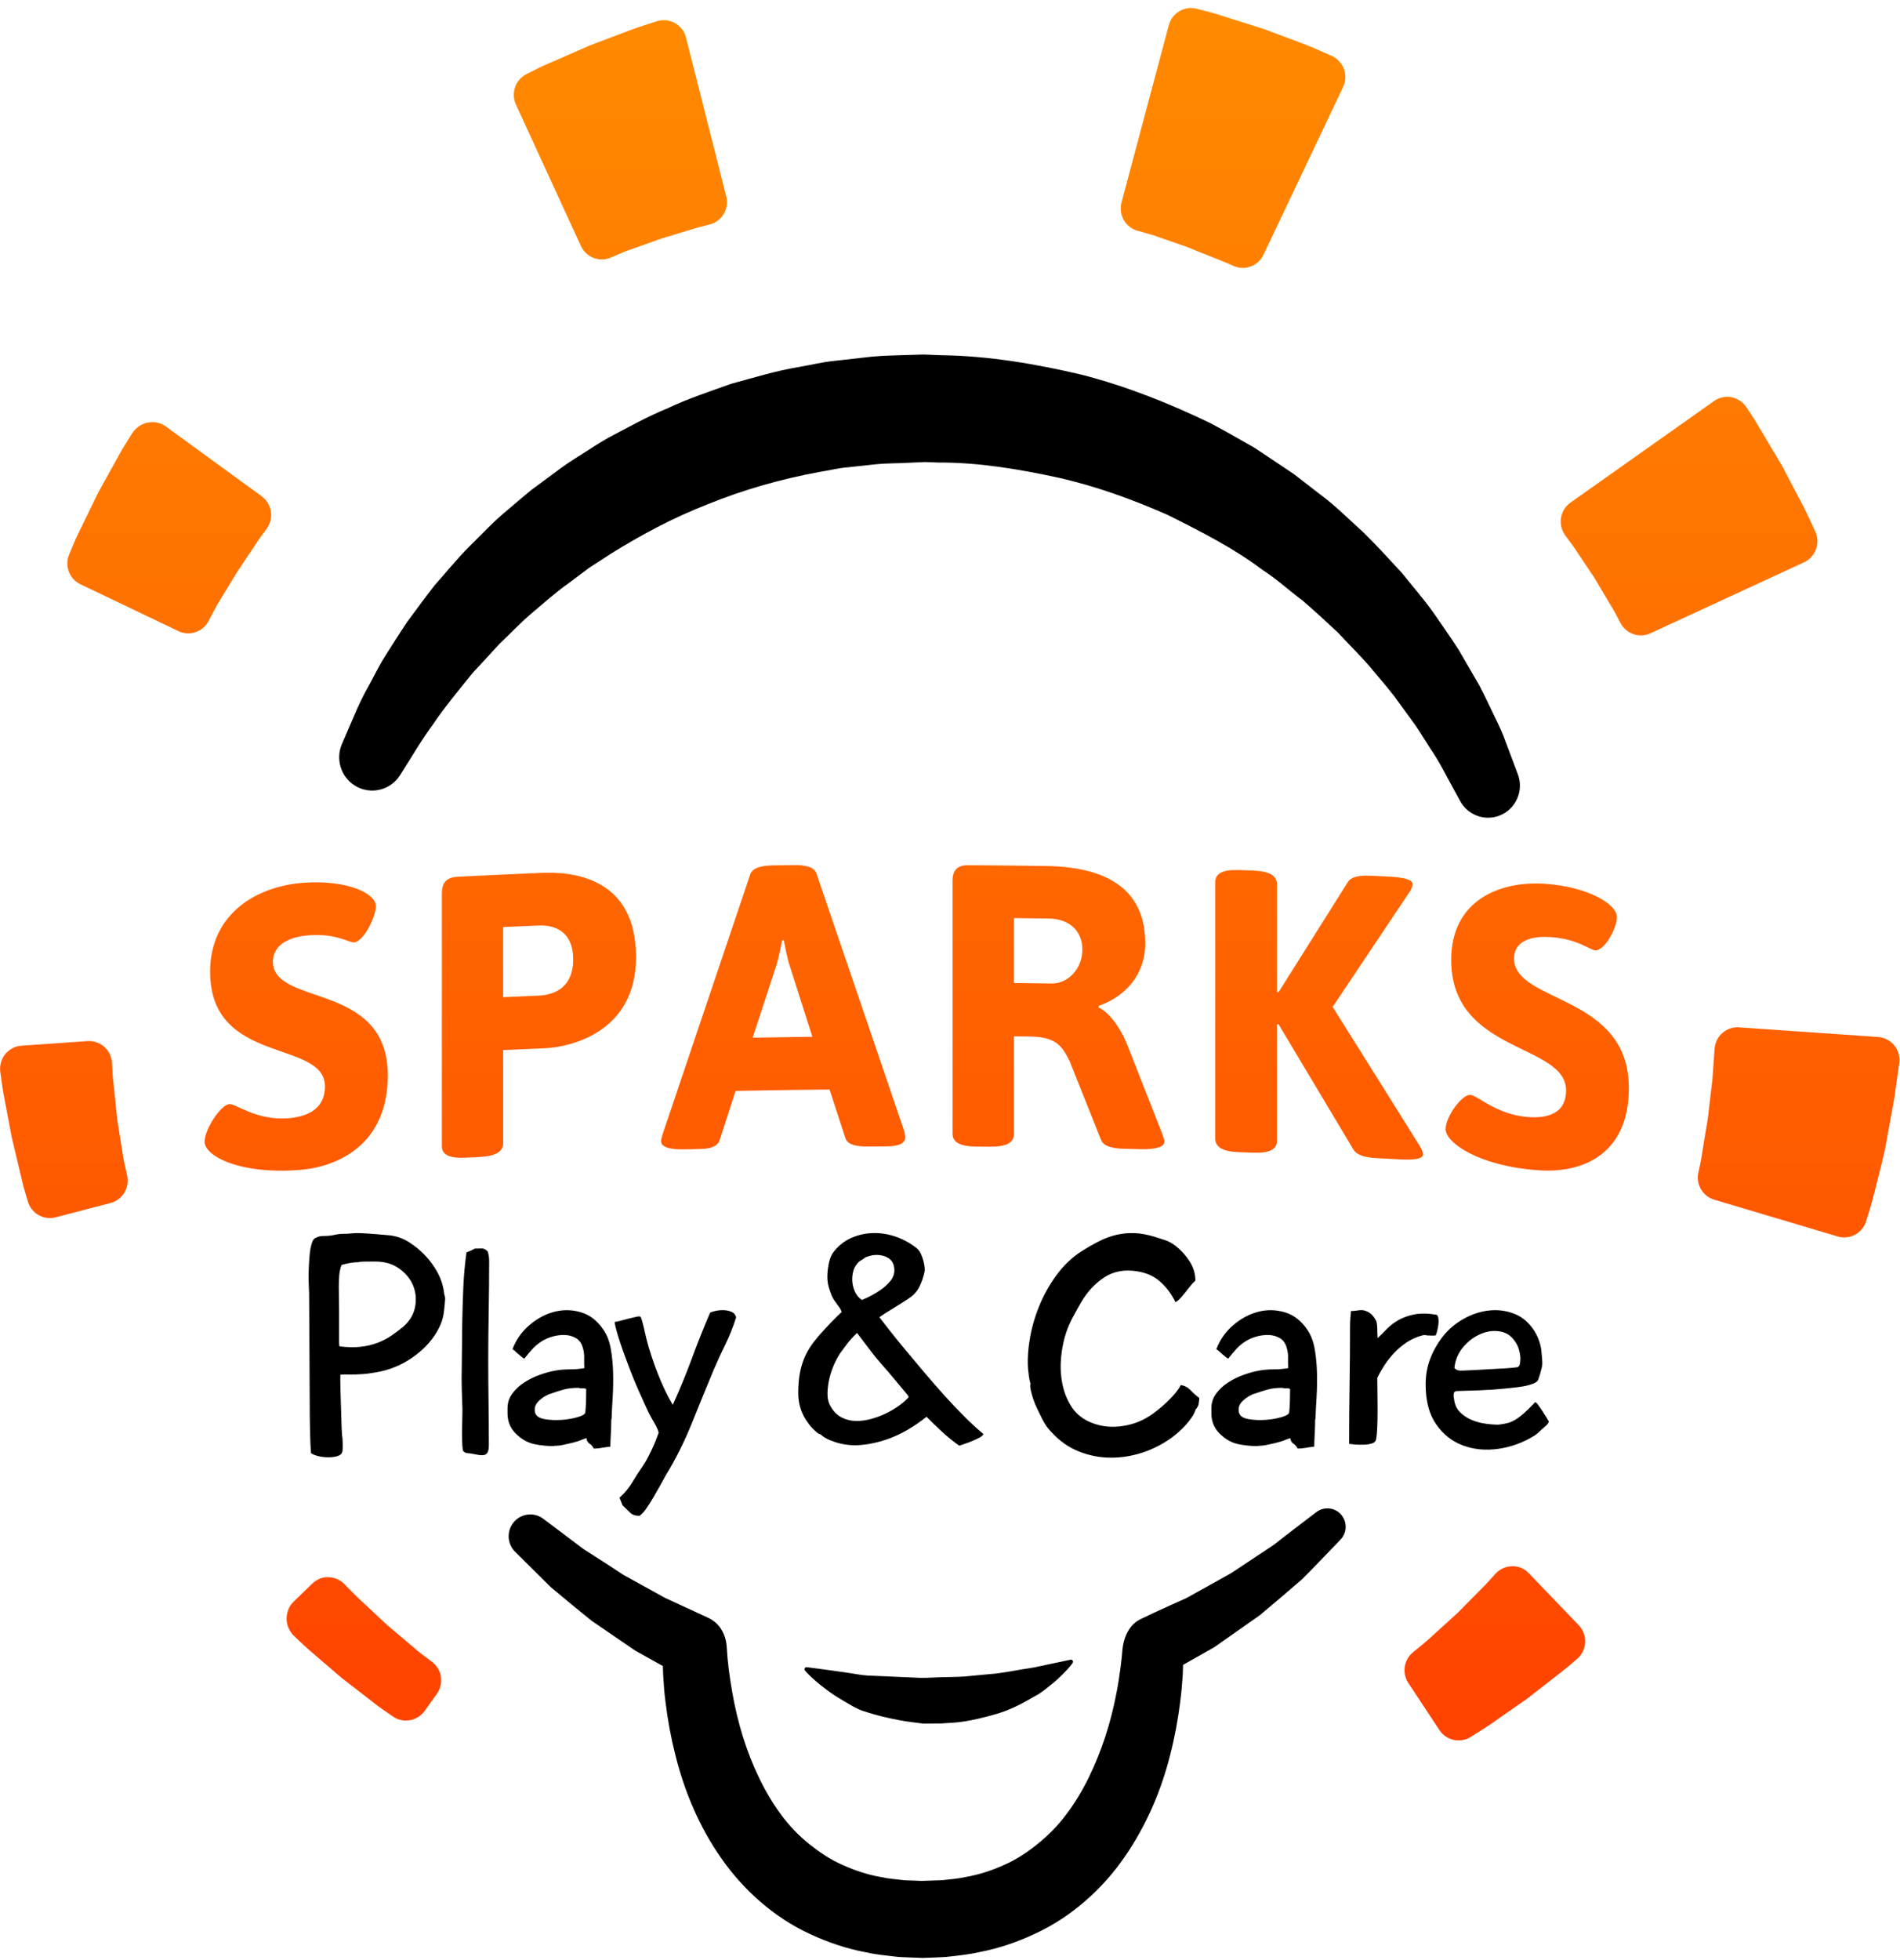 <svg width="160" height="165" viewBox="0 0 160 165" xmlns="http://www.w3.org/2000/svg">
  <defs>
    <linearGradient x1="50%" y1="100%" x2="50%" y2="0%" id="a">
      <stop stop-color="#FF4300" offset="0%"/>
      <stop stop-color="#FF8A00" offset="100%"/>
    </linearGradient>
  </defs>
  <g fill="none" fill-rule="evenodd">
    <path d="M26.184 122.311c-.035-.501-.061-1.129-.077-1.88-.017-.754-.026-1.553-.026-2.402 0-.847-.005-1.694-.013-2.543-.009-.847-.012-1.626-.012-2.335l-.026-4.437c0 .07-.005.014-.014-.169-.009-.182-.015-.432-.026-.753-.008-.319-.004-.679.013-1.077.017-.397.043-.773.077-1.127.035-.355.09-.658.169-.91.076-.25.175-.402.295-.454.171-.086.305-.138.399-.156.094-.017.245-.026.451-.026.241 0 .497-.03.773-.091.276-.06.532-.09.774-.09.238 0 .484-.014.733-.04.249-.026.495-.03.735-.012.396.017.803.043 1.224.078.421.034.812.069 1.174.102.602.07 1.149.265 1.648.584.499.32.945.689 1.34 1.104.412.432.762.907 1.044 1.427.283.519.468 1.081.554 1.685 0 .07.009.131.027.182.017.053.032.113.05.183.017.051.022.128.013.232-.008.104-.017.217-.026.339-.009.121-.021.241-.037.362-.018.122-.027.208-.027.261-.052.501-.192.981-.425 1.439-.232.459-.519.884-.863 1.272-.343.389-.725.74-1.146 1.052-.421.31-.848.57-1.277.778-.55.258-1.091.445-1.622.557-.533.113-1.023.187-1.47.221-.447.036-.838.048-1.173.04-.335-.009-.579-.004-.735.012-.017 0-.026.122-.026.365 0 .243.005.549.013.92.009.372.022.78.039 1.22.017.441.031.862.039 1.26.008.397.022.743.039 1.037.017.296.035.476.053.545 0 .035.004.113.012.234.008.122.013.248.013.378 0 .13-.005.25-.013.362-.008.113-.022.178-.039.195-.034.156-.164.269-.387.337-.223.07-.481.105-.772.105-.294 0-.581-.035-.863-.105-.285-.069-.486-.156-.607-.259zm4.047-16.063c-.242 0-.486.022-.736.065-.249.044-.494.1-.734.17-.103.276-.168.571-.193.881-.026.311-.039.632-.039.96 0 .33.004.658.013.986.009.33.013.641.013.935V112.971c0 .139.009.258.026.362.653.087 1.245.1 1.778.04.532-.061 1.014-.174 1.443-.339.429-.163.82-.367 1.173-.61.352-.241.684-.493.992-.751.55-.485.88-1.047.994-1.688.111-.64.05-1.236-.182-1.791-.232-.553-.622-1.025-1.173-1.413-.549-.391-1.211-.585-1.983-.585h-.671c-.223 0-.455.009-.696.026l-.024.026zM38.977 122.107c-.035-.261-.057-.563-.064-.91-.01-.345-.01-.701 0-1.064.008-.362.015-.718.024-1.063.009-.346.005-.649-.012-.91-.018-.519-.031-.938-.04-1.259-.009-.319-.013-.623-.013-.908 0-.285.004-.588.013-.908.009-.319.014-.738.014-1.257l.026-2.467c.017-.986.048-1.976.09-2.97.043-.995.131-1.986.269-2.971.224-.07.455-.174.697-.313.223 0 .415-.004.579-.012.164-.009.331.073.504.246.085.258.128.51.128.753 0 1.418-.013 2.827-.037 4.229-.027 1.401-.04 2.804-.04 4.205 0 1.192.01 2.378.026 3.554.017 1.177.027 2.361.027 3.556 0 .276-.036.479-.103.609-.07.13-.169.208-.298.235-.128.025-.274.025-.438 0-.164-.027-.33-.057-.503-.092-.153-.034-.309-.056-.464-.065-.155-.008-.283-.082-.385-.219M50.804 111.922c.311.45.522.995.633 1.636.111.64.175 1.309.193 2.01.018.701.004 1.393-.037 2.077-.045.682-.075 1.283-.091 1.804l-.026.026c0 .362-.013.777-.039 1.246-.026.467-.039.821-.039 1.063-.241.018-.473.048-.697.091-.223.043-.454.066-.695.066-.085-.174-.206-.313-.361-.416-.155-.102-.241-.258-.258-.467-.103.035-.195.066-.271.091-.077.026-.155.057-.232.092-.077.034-.178.069-.295.104-.121.034-.276.078-.466.128-.238.052-.475.104-.706.156-.233.052-.469.078-.71.078-.035 0-.05.009-.05.026-.552 0-1.088-.052-1.611-.156-.527-.104-1.012-.354-1.457-.753-.567-.484-.85-1.098-.85-1.842v-.441c0-.466.138-.882.412-1.246.274-.363.615-.675 1.018-.934.403-.258.836-.471 1.303-.634.463-.165.892-.282 1.289-.35.393-.07.803-.105 1.223-.105s.829-.034 1.224-.104c-.018-.276-.021-.562-.014-.855.01-.295-.03-.58-.115-.856-.103-.38-.296-.654-.58-.817-.283-.165-.602-.252-.954-.261-.352-.008-.705.039-1.057.143-.353.104-.657.243-.915.416-.292.189-.55.41-.773.66-.224.252-.439.506-.644.766-.034 0-.099-.039-.193-.117-.094-.078-.197-.163-.309-.258-.112-.096-.215-.187-.309-.274-.095-.086-.159-.128-.193-.128.309-.814.79-1.497 1.443-2.051.653-.553 1.353-.925 2.1-1.115.747-.191 1.495-.174 2.242.051.747.226 1.37.71 1.867 1.453zm-1.442 5.008c-.068-.051-.173-.073-.309-.065-.138.009-.249-.004-.335-.038-.464 0-.86.043-1.185.128-.327.087-.713.208-1.16.365-.035.017-.079.03-.129.038-.053.009-.095.031-.128.066-.207.086-.43.232-.671.44-.24.209-.379.433-.412.675v.221c0 .061.017.135.052.221.085.243.348.402.785.48.439.078.906.1 1.406.065.497-.034.952-.112 1.366-.232.412-.122.626-.252.644-.391.035-.293.055-.623.066-.986.006-.362.012-.692.012-.986v0zM55.47 120.596c-.053-.191-.128-.381-.231-.572-.104-.189-.207-.371-.311-.545-.138-.224-.305-.553-.503-.986-.198-.431-.412-.908-.644-1.427-.232-.519-.46-1.068-.683-1.648-.223-.579-.429-1.133-.619-1.659-.189-.528-.348-1.008-.477-1.442-.13-.432-.21-.778-.245-1.037.085 0 .241-.03.464-.091.223-.061.455-.122.696-.183.24-.06.46-.112.657-.156.197-.043.314-.047.348-.012.035.017.077.112.13.284.05.174.102.368.153.585.052.215.098.419.142.609.041.191.072.32.09.391.223.881.533 1.833.928 2.853.396 1.021.825 1.92 1.289 2.699.584-1.279 1.116-2.573 1.599-3.878.481-1.307.995-2.6 1.545-3.881.138-.069.322-.125.553-.167.233-.044.461-.056.686-.04.222.018.425.07.603.156.182.087.298.234.349.441-.241.778-.537 1.527-.889 2.246-.353.718-.692 1.457-1.018 2.219-.619 1.487-1.233 2.988-1.841 4.501-.612 1.514-1.336 2.962-2.18 4.347-.102.191-.249.455-.437.791-.189.339-.385.684-.593 1.039-.206.354-.412.677-.619.973-.206.293-.396.492-.567.597-.344 0-.606-.092-.786-.272-.18-.183-.39-.385-.631-.611l-.258-.649c.43-.38.786-.808 1.07-1.283.285-.477.589-.947.915-1.416.086-.121.197-.306.336-.557.135-.252.269-.515.398-.793.13-.276.245-.545.349-.803.103-.261.178-.468.231-.623M98.989 109.615c-.344-.693-.773-1.268-1.289-1.726-.515-.458-1.16-.749-1.933-.869-1.064-.174-1.988-.005-2.77.505-.781.511-1.43 1.207-1.946 2.09-.24.414-.473.829-.696 1.246-.223.414-.412.847-.567 1.296-.205.606-.348 1.281-.425 2.025-.077.743-.052 1.474.077 2.191.129.719.375 1.371.735 1.959.361.589.876 1.039 1.546 1.349.807.365 1.671.493 2.591.391.919-.104 1.738-.391 2.46-.856.173-.105.396-.265.671-.481.273-.215.544-.449.811-.701.267-.25.508-.506.722-.764.215-.261.365-.485.451-.675.309.034.589.182.838.44.249.261.494.476.734.649-.017.208-.039.381-.064.519-.026.139-.106.285-.245.442-.068.224-.18.449-.335.675-.155.224-.327.44-.515.649-.189.206-.387.402-.591.583-.206.182-.405.343-.594.48-.773.554-1.602.973-2.487 1.26-.885.284-1.778.423-2.68.414-.902-.008-1.778-.182-2.629-.519-.85-.337-1.611-.868-2.281-1.595-.241-.243-.433-.484-.579-.728-.147-.241-.289-.51-.426-.804-.068-.138-.159-.324-.271-.558-.111-.232-.21-.479-.295-.74-.086-.258-.156-.506-.206-.738-.053-.235-.061-.42-.027-.559-.052-.156-.094-.358-.129-.609-.035-.252-.061-.472-.077-.663-.052-.847.014-1.752.193-2.71.18-.961.468-1.894.863-2.804.394-.908.885-1.743 1.469-2.504.584-.76 1.246-1.374 1.984-1.842.515-.328 1.013-.614 1.495-.855.481-.243.966-.42 1.456-.533.49-.112.992-.16 1.508-.141.515.017 1.082.121 1.701.31.344.104.652.204.928.298.276.096.558.256.85.48.447.348.834.775 1.16 1.284.327.511.49 1.051.49 1.622-.138.122-.274.269-.412.441-.138.174-.274.346-.412.519-.137.174-.274.337-.412.493s-.282.278-.438.365M110.08 111.922c.309.45.521.995.631 1.636.112.64.175 1.309.193 2.01.018.701.004 1.393-.037 2.077-.044.682-.075 1.283-.09 1.804l-.027.026c0 .362-.013.777-.039 1.246-.026.467-.039.821-.039 1.063-.241.018-.473.048-.697.091-.223.043-.454.066-.695.066-.085-.174-.206-.313-.361-.416-.155-.102-.241-.258-.258-.467-.103.035-.193.066-.271.091-.077.026-.155.057-.232.092-.076.034-.177.069-.295.104-.121.034-.276.078-.466.128-.238.052-.475.104-.707.156-.232.052-.468.078-.709.078-.035 0-.05.009-.05.026-.552 0-1.088-.052-1.611-.156-.526-.104-1.01-.354-1.457-.753-.567-.484-.85-1.098-.85-1.842v-.441c0-.466.138-.882.412-1.246.274-.363.615-.675 1.018-.934.403-.258.838-.471 1.303-.634.463-.165.892-.282 1.289-.35.393-.07.803-.105 1.223-.105.42 0 .829-.034 1.224-.104-.017-.276-.021-.562-.013-.855.009-.295-.031-.58-.116-.856-.103-.38-.296-.654-.58-.817-.283-.165-.6-.252-.954-.261-.352-.008-.705.039-1.057.143-.353.104-.657.243-.915.416-.292.189-.55.41-.773.66-.224.252-.438.506-.644.766-.034 0-.099-.039-.193-.117-.094-.078-.197-.163-.308-.258-.113-.096-.216-.187-.311-.274-.095-.086-.159-.128-.193-.128.309-.814.79-1.497 1.443-2.051.653-.553 1.353-.925 2.1-1.115.747-.191 1.495-.174 2.242.051.747.226 1.37.71 1.868 1.453zm-1.443 5.008c-.068-.051-.171-.073-.309-.065-.138.009-.249-.004-.335-.038-.464 0-.86.043-1.185.128-.326.087-.713.208-1.16.365-.035.017-.077.03-.129.038-.053.009-.095.031-.128.066-.206.086-.43.232-.671.44-.24.209-.379.433-.412.675v.221c0 .061.017.135.052.221.085.243.348.402.785.48.439.078.907.1 1.406.065.497-.034.954-.112 1.366-.232.412-.122.626-.252.644-.391.035-.293.055-.623.064-.986.008-.362.013-.692.013-.986v0zM120.904 112.414c-.137.018-.267.022-.385.014-.121-.009-.242-.014-.362-.014-.034-.017-.099-.026-.192-.026-.095 0-.16.009-.195.026-.464.122-.893.313-1.289.571-.394.26-.753.559-1.07.895-.318.337-.598.693-.838 1.065-.241.371-.438.721-.593 1.051 0 .293.004.682.014 1.168.008.484.012.981.012 1.491 0 .511-.009.996-.026 1.454-.017.458-.052.816-.103 1.077-.034.154-.149.263-.348.324-.197.06-.416.093-.657.102-.241.009-.481.005-.722-.012-.24-.018-.421-.035-.541-.053 0-1.678.013-3.342.039-4.995.026-1.652.039-3.316.039-4.995 0-.189.009-.384.026-.584.017-.199.035-.402.052-.61.155 0 .344-.017.567-.052.223-.034.403-.034.541 0 .206.052.39.144.554.272.162.13.322.343.477.636.052.226.077.459.077.702 0.0.241.009.475.026.699h.026c.24-.224.494-.475.76-.753.267-.276.589-.523.966-.738.378-.217.826-.376 1.34-.481.515-.104 1.143-.095 1.881.027.085.069.138.186.155.35.017.164.014.336-.013.518-.026.183-.061.355-.103.519-.043.165-.081.282-.116.35M129.846 120.316c-.068.07-.173.165-.309.285-.138.122-.249.208-.335.26-.963.589-1.975.956-3.041 1.103-1.066.148-2.053.052-2.964-.285-.911-.337-1.662-.929-2.255-1.776-.593-.849-.888-1.972-.888-3.373 0-.762.128-1.48.385-2.155.259-.675.619-1.305 1.081-1.894.466-.588 1.045-1.077 1.741-1.465.696-.391 1.414-.623 2.152-.702.738-.078 1.448.018 2.126.285.679.269 1.241.758 1.688 1.467.171.276.309.575.412.895.103.319.164.644.182.973.014.173.032.362.05.571.017.208.009.397-.026.57-.085.381-.188.736-.309 1.064-.052.139-.206.256-.463.35-.259.096-.541.17-.85.221-.311.052-.612.091-.905.118-.291.026-.497.047-.617.064-.687.07-1.371.117-2.049.143-.678.026-1.362.048-2.049.065l-.155.105c-.052.189-.052.38 0 .57.052.45.214.815.49 1.09.276.278.593.493.954.649.361.156.747.265 1.16.324.412.061.79.091 1.134.091.274-.034.519-.077.736-.128.214-.052.433-.144.657-.272.222-.131.468-.313.733-.546.265-.234.588-.549.966-.947.034-.016.112.052.233.208.119.157.244.333.372.533.129.199.249.388.361.57.112.183.177.291.193.324-.034.105-.121.221-.258.352-.138.13-.249.228-.335.297zm-2.01-5.242c.067-.052.116-.121.142-.208.026-.086.039-.171.039-.258.035-.226.017-.489-.053-.793-.067-.302-.162-.549-.282-.74-.326-.553-.764-.882-1.314-.985-.55-.104-1.103-.04-1.662.195-.559.232-1.052.601-1.482 1.103-.429.501-.679 1.09-.747 1.765.085.104.198.173.334.208.036.017.173.021.414.012.241-.008.537-.021.889-.038.35-.018.733-.04 1.147-.066.412-.026.799-.047 1.16-.064.36-.018.674-.04.942-.066.265-.026.425-.047.475-.065zM78.02 119.264c-.515.415-1.064.791-1.648 1.13-.585.336-1.191.609-1.818.816-.628.208-1.263.346-1.907.415-.644.07-1.267.035-1.867-.104-.242-.052-.533-.145-.878-.284-.343-.139-.611-.304-.799-.494-.103-.016-.21-.073-.322-.169-.111-.095-.228-.202-.348-.324-.12-.119-.228-.247-.321-.376-.097-.128-.177-.247-.246-.35-.429-.675-.644-1.426-.644-2.258 0-.673.052-1.266.155-1.778.103-.51.255-.973.451-1.387.198-.416.443-.81.735-1.182.293-.371.628-.756 1.005-1.155.171-.189.399-.428.684-.714.282-.285.494-.488.631-.61-.071-.173-.13-.293-.182-.363-.17-.224-.322-.432-.45-.622-.13-.191-.237-.415-.322-.676-.191-.484-.276-.951-.258-1.401.015-.414.067-.804.155-1.166.085-.365.231-.667.437-.91.429-.519.942-.899 1.533-1.142.594-.241 1.207-.362 1.843-.362.637 0 1.263.113 1.881.336.62.226 1.185.545 1.702.961.135.121.247.276.335.467.085.189.153.384.206.583.05.2.085.381.103.546.015.163.015.272 0 .324-.088.449-.233.881-.438 1.297-.206.414-.508.743-.903.985l-.026.026c-.155.104-.335.221-.541.35-.206.13-.421.265-.644.402-.224.139-.447.278-.669.415-.224.139-.423.269-.594.391.188.241.468.601.838 1.077.37.475.803 1.011 1.301 1.608.499.597 1.035 1.238 1.611 1.92.576.684 1.155 1.349 1.74 1.998.584.649 1.16 1.255 1.728 1.816.567.563 1.081 1.034 1.546 1.416-.036.102-.143.202-.322.298-.182.095-.383.189-.607.284-.224.096-.443.178-.657.247-.215.07-.365.122-.45.156-.533-.38-1.027-.782-1.483-1.207-.455-.423-.88-.834-1.276-1.233zm-5.849-7.057c-.345.328-.62.631-.826.907-.206.278-.36.485-.463.623-.191.243-.379.563-.567.96-.191.398-.34.817-.452 1.259-.111.442-.171.882-.18 1.323-.009.442.082.819.271 1.129.241.415.546.719.915.91.369.189.764.289 1.185.298.421.008.854-.048 1.303-.17.446-.121.871-.28 1.274-.479.405-.2.774-.42 1.108-.663.335-.241.597-.475.786-.701-.086-.086-.129-.134-.129-.143 0-.008.052.031.155.117-.549-.657-.974-1.168-1.276-1.53-.3-.365-.537-.641-.709-.832-.17-.189-.304-.341-.399-.454-.093-.112-.214-.254-.361-.428-.146-.173-.339-.419-.58-.74-.24-.319-.593-.782-1.055-1.387zm.695-6.359c-.121.104-.241.187-.359.248-.121.06-.232.16-.335.298-.174.206-.29.453-.349.738-.059.287-.073.571-.039.858.036.284.116.557.245.817.129.258.314.466.554.622.568-.224 1.109-.518 1.625-.882.274-.189.527-.423.76-.701.231-.276.347-.579.347-.907 0-.502-.184-.858-.553-1.065-.37-.206-.804-.276-1.302-.206-.088.017-.187.043-.298.078-.112.035-.211.069-.296.102z" fill="#000"/>
    <path d="M122.959 67.428s-.224-.41-.642-1.178c-.423-.73-1.017-1.998-1.836-3.187-.408-.628-.822-1.326-1.335-2.073-.542-.745-1.129-1.549-1.755-2.408-.648-.841-1.401-1.685-2.153-2.601-.783-.89-1.676-1.762-2.553-2.714-.951-.882-1.933-1.807-2.991-2.708-1.119-.834-2.174-1.813-3.416-2.612-2.357-1.78-5.13-3.196-7.979-4.616-2.921-1.281-6.019-2.42-9.277-3.143-3.252-.701-6.609-1.268-10.005-1.252l-1.109-.042-1.387.06c-.901.057-1.903.038-2.716.123l-2.386.257c-.786.06-1.637.275-2.448.401-3.269.607-6.438 1.514-9.382 2.716-2.968 1.153-5.69 2.63-8.179 4.181-.616.401-1.224.795-1.823 1.186-.571.428-1.134.85-1.688 1.265-1.138.798-2.125 1.708-3.121 2.534-.984.837-1.827 1.749-2.691 2.559-.803.869-1.566 1.696-2.282 2.472-1.336 1.637-2.508 3.08-3.358 4.356-.915 1.234-1.513 2.285-1.96 2.979-.441.702-.676 1.077-.676 1.077l-.117.186c-.82 1.307-2.536 1.696-3.835.871-1.175-.749-1.603-2.237-1.066-3.481 0 0 .195-.452.559-1.299.38-.841.853-2.127 1.711-3.629.423-.754.826-1.635 1.393-2.513.561-.88 1.16-1.844 1.838-2.848.727-.968 1.474-2.023 2.319-3.092.907-1.012 1.805-2.14 2.859-3.202 1.07-1.044 2.129-2.206 3.39-3.222.619-.52 1.238-1.067 1.889-1.591.674-.496 1.357-1.002 2.049-1.513.684-.528 1.415-1.006 2.167-1.473.753-.466 1.493-.977 2.285-1.417 1.607-.839 3.221-1.758 4.971-2.469 1.707-.811 3.532-1.408 5.363-2.064 1.874-.503 3.758-1.099 5.718-1.414.987-.169 1.921-.409 2.965-.512 1.032-.117 2.067-.232 3.103-.349 1.022-.1 1.872-.101 2.821-.139l1.388-.042.253-.003.095.004.188.006.376.017.754.031c4.027.048 8.023.741 11.872 1.647 3.841.993 7.47 2.457 10.858 4.095.83.442 1.646.899 2.448 1.356l1.198.682 1.137.755c.751.502 1.493 1 2.228 1.491.697.542 1.387 1.077 2.067 1.604 1.392 1.012 2.567 2.216 3.767 3.29 1.148 1.134 2.202 2.285 3.212 3.384.936 1.166 1.877 2.245 2.665 3.351.765 1.126 1.523 2.168 2.165 3.191.606 1.044 1.174 2.021 1.698 2.925.496.935.907 1.846 1.296 2.638.396.803.722 1.515.919 2.098.224.593.414 1.099.568 1.508.309.82.473 1.257.473 1.257.527 1.393-.168 2.954-1.554 3.484-1.268.485-2.674-.062-3.305-1.227zm-9.954 60.154c-.514-.681-1.479-.811-2.156-.292l-.104.08c-1.162.894-2.33 1.763-3.462 2.664l-3.611 2.395-3.759 2.094s-2.514 1.115-3.885 1.784c-1.371.669-1.492 2.469-1.492 2.469-.009-.114-.012.029-.015.082l-.018.223-.043.467-.117.956c-.09.64-.18 1.282-.307 1.918-.241 1.273-.555 2.527-.95 3.741-.799 2.417-1.865 4.69-3.294 6.572-.705.95-1.523 1.767-2.402 2.478-.875.712-1.813 1.335-2.848 1.783-1.023.462-2.108.82-3.26 1.016-.585.132-1.117.169-1.653.231-.235.042-.616.044-.96.054l-1.048.036-.787-.031c-.299-.018-.608-.003-.898-.049-.584-.073-1.183-.109-1.745-.244-1.149-.193-2.225-.566-3.246-1.022-1.031-.446-1.95-1.08-2.827-1.775-.87-.708-1.671-1.531-2.362-2.479-1.39-1.885-2.443-4.147-3.205-6.565-.375-1.212-.671-2.466-.892-3.737-.113-.634-.207-1.274-.291-1.911l-.103-.952-.035-.465-.015-.223c-.005-.054-.005-.188-.013-.092 0 0 .058-1.855-1.576-2.608-1.633-.754-3.634-1.676-3.634-1.676l-3.524-1.948c-1.091-.734-2.212-1.434-3.334-2.159l-3.383-2.547c-.72-.544-1.747-.481-2.394.183-.706.724-.697 1.887.023 2.598l3.01 2.983c1.144.947 2.291 1.913 3.468 2.849l3.654 2.498 2.308 1.283.026.745c.043.763.095 1.522.196 2.276.184 1.51.459 3.014.839 4.509.75 2.987 1.969 5.953 3.845 8.635 1.857 2.674 4.474 5.025 7.533 6.42 1.517.699 3.111 1.235 4.71 1.523.801.187 1.599.253 2.398.35.402.058.795.051 1.192.074l.594.022.298.012.149.005.073.003.189-.004 1.045-.04c.353-.018.671-.021 1.128-.08.852-.095 1.711-.192 2.488-.376 1.595-.307 3.182-.846 4.687-1.561 3.04-1.41 5.635-3.75 7.479-6.415 1.852-2.674 3.094-5.613 3.846-8.588.384-1.488.66-2.986.849-4.489.099-.751.166-1.508.214-2.265l.031-.854 2.616-1.478 3.84-2.696c1.204-.999 2.386-2.016 3.559-3.028 1.102-1.099 2.167-2.23 3.238-3.337.527-.542.593-1.403.121-2.022zm-45.204 12.801c-.07.064-.077.173-.014.244l.086.099s.3.343.848.81c.548.466 1.338 1.087 2.316 1.644.5.28.99.628 1.613.838.63.208 1.309.407 2.024.567.714.161 1.464.311 2.231.401l.579.073.29.035.385-.003 1.057-.009c.711-.051 1.383-.062 2.117-.192.764-.132 1.509-.309 2.219-.509 1.439-.366 2.615-1.022 3.633-1.619.513-.257.943-.645 1.327-.947.385-.291.7-.612.961-.86.518-.506.781-.867.781-.867l.073-.099c.027-.039.04-.09.03-.14-.019-.095-.113-.156-.206-.136 0 0-.345.073-.945.2-.302.064-.665.14-1.082.228-.419.078-.884.209-1.403.283-1.04.141-2.241.429-3.541.518-.649.061-1.322.123-2.004.188-.684.044-1.394.04-2.097.064-.714.032-1.392.08-2.076.025-.684-.03-1.357-.06-2.009-.088-.655-.027-1.285-.054-1.883-.08-.599-.031-1.164-.164-1.685-.231-2.09-.305-3.49-.476-3.49-.476-.046-.005-.095.009-.135.042z" fill="#000"/>
    <path d="M36.378 139.895l-.841-.636c-.233-.171-.438-.346-.661-.54l-2.274-1.922-2.066-1.931c-.561-.503-1.053-1.015-1.512-1.496-.354-.372-.843-.589-1.354-.598-.523-.035-1.009.183-1.381.542l-1.588 1.538c-.379.367-.568.9-.566 1.431.001.531.242 1.063.624 1.43.501.481 1.072 1.029 1.732 1.576l2.29 1.966 2.836 2.195c.198.156.398.309.598.442l.878.605c.334.231.714.341 1.091.341.602 0 1.195-.282 1.571-.81l1.031-1.444c.613-.86.433-2.055-.407-2.691zm-25.91-42.009c-.063-.276-.102-.529-.143-.814l-.456-2.844-.285-2.775c-.094-.721-.125-1.404-.152-1.962-.023-.523-.256-1.015-.644-1.364-.387-.348-.901-.52-1.419-.488l-5.564.388c-.532.036-1.024.295-1.363.711-.338.415-.488.954-.419 1.487l.03.223c.089.672.191 1.429.357 2.236l.563 2.979.862 3.637c.064.275.128.542.198.78l.313 1.064c.25.842 1.017 1.392 1.853 1.392.16 0 .323-.019.486-.062l4.617-1.203c1.006-.262 1.627-1.281 1.403-2.303l-.237-1.082zm47.302-94.722c-.13-.518-.468-.959-.932-1.22-.464-.26-1.015-.315-1.519-.157l-.316.101c-.706.222-1.502.476-2.303.79l-2.968 1.121-3.666 1.601c-.278.121-.549.24-.758.35l-.978.494c-.932.472-1.323 1.604-.885 2.556l5.475 11.911c.326.708 1.024 1.13 1.755 1.13.253 0 .508-.051.753-.156l1-.426c.271-.121.494-.197.754-.283l2.546-.906 2.362-.712c.579-.191 1.139-.331 1.648-.455.503-.122.936-.442 1.202-.887.267-.446.345-.981.216-1.486l-3.388-13.368zm95.155 43.077c.178-.485.156-1.022-.059-1.492l-.196-.427c-.309-.671-.656-1.431-1.081-2.211l-1.519-2.892-2.051-3.45c-.155-.26-.305-.51-.434-.701l-.522-.793c-.29-.437-.741-.738-1.254-.836-.51-.096-1.042.017-1.468.32l-12.092 8.553c-.427.302-.715.766-.796 1.283-.084.519.045 1.05.356 1.47l.555.753c.182.24.305.432.452.66l1.443 2.154 1.292 2.18c.358.57.652 1.13.912 1.631.344.663 1.015 1.046 1.715 1.046.269 0 .542-.058.805-.179l12.935-5.975c.466-.215.829-.61 1.006-1.095zm6.599 41.77c-.339-.42-.835-.68-1.37-.718l-11.708-.812c-1.049-.08-1.984.732-2.06 1.801l-.183 2.572-.309 2.621c-.048.58-.156 1.191-.26 1.785l-.023.134c-.052.292-.102.581-.142.86-.159 1.065-.298 1.828-.439 2.402-.247 1.011.338 2.038 1.327 2.334l10.396 3.096c.183.054.367.08.549.08.825 0 1.588-.536 1.845-1.368l.129-.416c.24-.736.494-1.658.791-2.887l.226-.895c.204-.799.415-1.626.573-2.559l.653-3.576.416-2.956c.076-.536-.073-1.078-.411-1.499zm-30.777 44.429c-.371-.387-.862-.615-1.419-.593-.536.009-1.042.24-1.401.638l-.561.62c-.193.222-.376.402-.579.603l-1.997 2.025-2.06 1.875c-.57.538-1.157 1.009-1.723 1.464-.789.628-.965 1.759-.41 2.603l2.62 3.966c.371.562.986.867 1.611.867.349 0 .7-.093 1.017-.292l.241-.149c.611-.381 1.305-.812 2.017-1.331l2.531-1.767 2.925-2.282c.216-.169.428-.335.604-.49l.643-.55c.407-.348.652-.85.679-1.388.026-.537-.17-1.061-.541-1.448l-4.197-4.37zM112.149 4.707l-.147-.065c-.744-.335-1.588-.715-2.522-1.059l-3.073-1.147-3.843-1.213c-.281-.09-.559-.176-.789-.228l-1.008-.26C99.748.471 98.699 1.087 98.425 2.118l-3.982 14.925c-.274 1.029.322 2.089 1.34 2.378l.987.28c.316.08.532.161.794.257l2.462.856c.545.231 1.097.449 1.724.697.765.302 1.495.589 2.108.869.259.117.53.174.796.174.722 0 1.414-.41 1.745-1.108l6.706-14.122c.226-.474.251-1.019.071-1.512-.18-.492-.551-.89-1.027-1.105zM22.814 43.065c.077.518-.057 1.046-.37 1.462-.318.424-.688.926-1.046 1.488l-1.42 2.118-1.473 2.424c-.155.245-.289.461-.428.74l-.514.981c-.347.658-1.015 1.038-1.71 1.038-.278 0-.561-.061-.829-.189l-8.246-3.94c-.937-.446-1.356-1.556-.952-2.516l.437-1.043c.082-.21.196-.446.313-.684l1.7-3.488 1.541-2.782c.445-.829.92-1.582 1.303-2.186.286-.454.769-.807 1.292-.907.519-.105 1.089-.019 1.521.295l8.103 5.902c.421.306.702.771.778 1.288zm-3.514 49.881c.6-.045 2.242 1.379 4.92 1.191 1.438-.1 3.145-.651 3.145-2.675-.001-3.999-9.672-1.749-9.671-9.659 0-4.959 4.014-7.234 7.93-7.498 3.549-.241 6.027.863 6.027 1.975 0 .911-1.039 2.998-1.841 3.049-.436.027-1.473-.753-3.716-.602-2.611.178-3.112 1.432-3.112 2.207-.003 3.828 9.673 1.645 9.675 9.591 0 5.6-3.919 7.719-7.568 7.972-5.086.353-7.863-1.238-7.863-2.386 0-1.046 1.372-3.111 2.075-3.165zM37.209 75.224c0-.945.403-1.371 1.34-1.419 2.344-.119 4.69-.228 7.036-.326 2.982-.13 7.975.584 7.976 7.099-.001 6.504-5.832 7.581-7.641 7.663-1.183.049-2.367.101-3.551.156V96.223c0 .708-.603 1.107-2.01 1.174-.38.019-.758.038-1.138.056-1.407.071-2.011-.266-2.011-.976V75.224zm8.141 8.588c1.274-.053 2.916-.623 2.916-3.052 0-2.429-1.642-2.906-2.916-2.852-.994.042-1.988.086-2.982.131v5.904c.994-.045 1.988-.09 2.982-.131zm10.457 11.642c2.457-7.3 4.916-14.588 7.375-21.864.202-.544.939-.725 1.911-.742.581-.008 1.162-.017 1.743-.025.973-.013 1.71.148 1.911.685 2.459 7.202 4.917 14.419 7.377 21.645.067.237.099.44.099.609 0 .471-.503.741-1.676.745-.49.003-.982.005-1.474.008-.972.005-1.71-.158-1.877-.697-.448-1.368-.893-2.735-1.341-4.103-2.638.025-5.276.064-7.913.117-.446 1.381-.893 2.762-1.341 4.144-.168.51-.737.724-1.541.743-.447.01-.894.022-1.34.034-1.41.036-2.046-.215-2.046-.688 0-.167.068-.372.135-.611zm12.605-8.178c-.637-1.994-1.273-3.987-1.911-5.98-.169-.436-.503-2.153-.503-2.153-.045 0-.09.001-.134.003 0 0-.302 1.591-.503 2.167-.66 2.012-1.32 4.025-1.978 6.038 1.675-.031 3.352-.056 5.028-.075zM80.213 74.176c0-.945.403-1.348 1.341-1.343 2.18.013 4.359.035 6.538.066 5.8.087 8.349 2.464 8.349 6.508 0 2.598-1.609 4.444-3.922 5.274v.135c.836.354 1.844 1.692 2.414 3.157.983 2.496 1.966 4.995 2.95 7.497.102.271.168.476.168.645 0 .405-.637.657-2.011.622-.457-.012-.916-.022-1.374-.032-.972-.022-1.745-.206-1.946-.75-.881-2.212-1.764-4.422-2.648-6.629-.67-1.36-1.206-2.045-3.385-2.073-.436-.005-.872-.01-1.308-.016v8.231c0 .71-.604 1.072-2.013 1.061-.38-.004-.759-.006-1.139-.009-1.408-.009-2.013-.381-2.013-1.09V74.176zm8.35 8.614c1.375.021 2.581-1.238 2.581-2.858 0-1.55-1.073-2.583-2.817-2.609-.983-.016-1.965-.027-2.95-.038v5.465c1.062.012 2.124.025 3.185.04zm13.775-8.541c0-.707.604-1.06 2.011-1.009.392.013.782.029 1.174.043 1.406.053 2.01.449 2.01 1.157v9.041c.044.014.09.026.135.04 1.943-3.095 3.885-6.18 5.828-9.258.303-.492 1.04-.592 2.011-.542.523.026 1.049.053 1.572.08 1.308.07 1.876.305 1.876.609 0 .169-.066.401-.268.693-2.153 3.211-4.308 6.432-6.465 9.66 2.446 3.892 4.893 7.795 7.336 11.711.201.314.269.554.269.723 0 .304-.571.472-1.876.402-.648-.035-1.295-.069-1.943-.102-.972-.049-1.742-.221-2.044-.742-2.099-3.52-4.198-7.032-6.297-10.534-.045.009-.091.018-.135.027v9.783c0 .71-.604 1.055-2.01 1.003-.392-.016-.782-.03-1.174-.044-1.407-.049-2.01-.439-2.011-1.148V74.249zm21.474 17.918c.603.038 2.243 1.689 4.921 1.871 1.439.097 3.147-.218 3.147-2.242 0-3.999-9.675-3.084-9.675-10.994 0-4.959 4.018-6.679 7.933-6.403 3.549.249 6.024 1.695 6.024 2.806 0 .911-1.037 2.854-1.84 2.795-.436-.032-1.47-.956-3.714-1.115-2.612-.183-3.113 1.002-3.113 1.778 0 3.826 9.672 2.979 9.671 10.925 0 5.6-3.915 7.179-7.563 6.929-5.087-.349-7.868-2.323-7.867-3.472 0-1.046 1.372-2.922 2.076-2.878z" fill="url(#a)"/>
  </g>
</svg>
